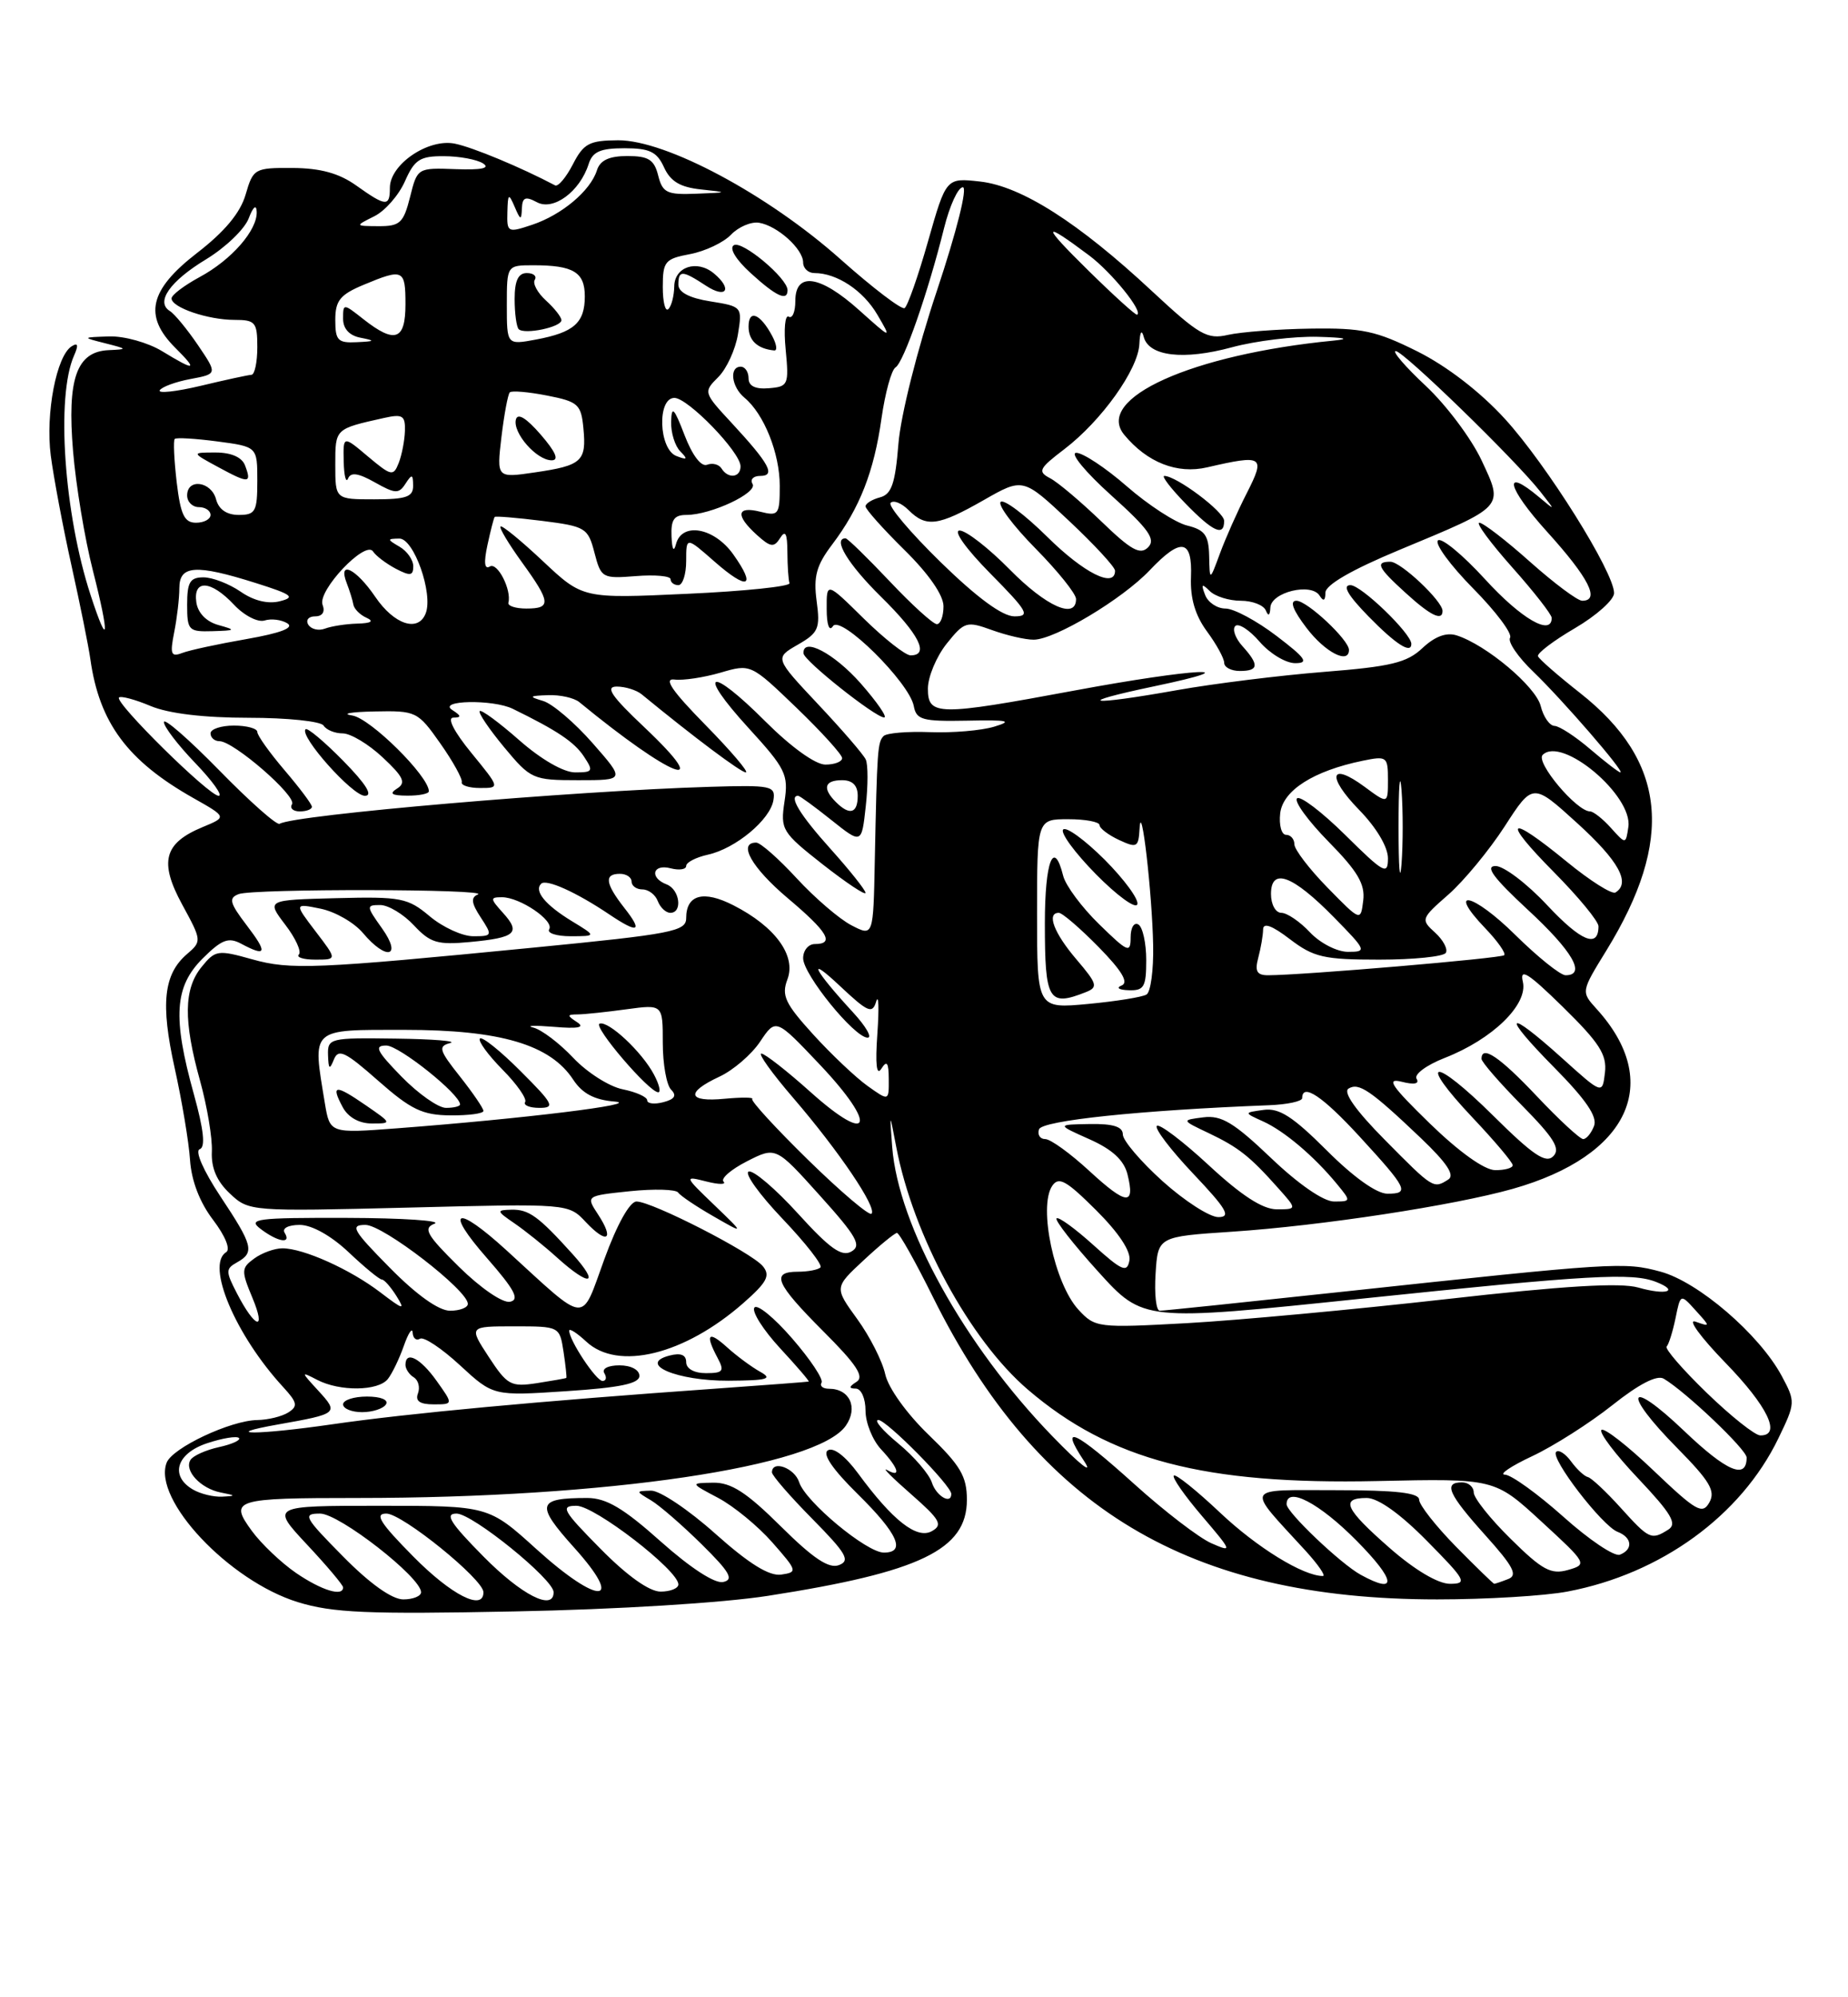 <?xml version="1.0" encoding="UTF-8" standalone="no"?>
<!DOCTYPE svg PUBLIC "-//W3C//DTD SVG 1.1//EN" "http://www.w3.org/Graphics/SVG/1.1/DTD/svg11.dtd" >
<svg xmlns="http://www.w3.org/2000/svg" xmlns:xlink="http://www.w3.org/1999/xlink" version="1.1" viewBox="0 0 237 256">
 <g >
 <path fill="currentColor"
d=" M 98.50 204.54 C 118.03 201.50 124.00 198.62 124.00 192.24 C 124.00 189.23 123.19 187.85 119.10 183.91 C 116.28 181.19 113.92 177.90 113.53 176.15 C 113.17 174.48 111.55 171.29 109.94 169.07 C 107.00 165.02 107.00 165.02 110.75 161.54 C 112.81 159.62 114.74 158.04 115.03 158.03 C 115.32 158.01 117.40 161.71 119.65 166.25 C 133.15 193.41 152.49 205.00 184.32 205.00 C 190.59 205.00 198.12 204.55 201.04 203.99 C 213.02 201.72 223.27 194.28 228.07 184.36 C 230.27 179.81 230.28 179.67 228.49 176.34 C 225.62 171.02 217.79 164.29 212.95 162.99 C 208.29 161.73 207.17 161.80 172.04 165.58 C 159.68 166.91 149.20 168.00 148.73 168.00 C 148.27 168.00 148.03 165.86 148.20 163.25 C 148.50 158.50 148.50 158.50 158.00 157.87 C 169.44 157.11 186.46 154.51 194.00 152.38 C 208.94 148.15 213.33 138.73 204.75 129.31 C 202.76 127.11 202.76 127.11 206.00 121.85 C 214.76 107.61 213.74 97.56 202.62 88.81 C 199.81 86.60 197.38 84.48 197.24 84.11 C 197.10 83.74 199.23 82.12 201.99 80.51 C 204.74 78.90 207.00 76.88 207.00 76.02 C 207.00 73.34 198.36 59.56 193.01 53.70 C 189.84 50.23 185.57 46.94 181.79 45.05 C 176.48 42.40 174.69 42.02 168.09 42.12 C 163.92 42.18 159.15 42.55 157.50 42.92 C 154.81 43.54 153.81 42.96 147.72 37.30 C 138.30 28.52 130.99 23.87 125.70 23.27 C 121.34 22.78 121.34 22.78 119.02 30.92 C 117.75 35.40 116.39 39.26 116.01 39.49 C 115.63 39.73 111.92 36.90 107.77 33.21 C 98.47 24.93 85.42 17.96 79.28 17.98 C 75.58 18.00 74.85 18.38 73.47 21.06 C 72.60 22.75 71.57 23.96 71.19 23.76 C 66.79 21.44 60.61 18.87 58.32 18.41 C 54.91 17.73 50.00 21.07 50.00 24.07 C 50.00 26.53 49.50 26.49 45.69 23.78 C 43.49 22.21 41.10 21.55 37.54 21.53 C 32.65 21.50 32.47 21.60 31.50 24.94 C 30.82 27.28 28.82 29.69 25.25 32.44 C 19.15 37.16 18.39 40.48 22.45 44.55 C 25.43 47.52 25.07 47.62 20.77 45.00 C 18.97 43.91 15.93 43.06 14.00 43.12 C 10.50 43.24 10.50 43.24 13.50 44.00 C 16.38 44.73 16.40 44.77 13.92 44.88 C 9.82 45.07 8.59 48.55 9.37 57.83 C 9.73 62.18 10.87 69.06 11.91 73.12 C 14.08 81.63 13.93 83.35 11.63 76.31 C 8.21 65.88 7.17 50.84 9.49 45.59 C 10.09 44.24 10.00 43.88 9.20 44.38 C 7.24 45.59 5.82 53.01 6.51 58.39 C 6.88 61.20 8.07 67.55 9.17 72.50 C 10.27 77.45 11.36 82.85 11.59 84.50 C 12.74 92.65 16.35 97.52 24.80 102.29 C 29.10 104.72 29.10 104.72 26.01 106.00 C 21.02 108.06 20.38 110.45 23.36 115.93 C 25.88 120.55 25.89 120.65 23.99 122.28 C 20.98 124.86 20.57 128.64 22.40 136.89 C 23.33 141.08 24.22 146.38 24.37 148.67 C 24.55 151.34 25.61 154.11 27.33 156.36 C 28.90 158.43 29.59 160.13 29.00 160.50 C 26.38 162.12 30.19 171.14 36.33 177.80 C 38.13 179.76 38.23 180.24 36.97 181.04 C 36.16 181.55 34.38 181.99 33.00 182.01 C 29.57 182.06 22.10 185.57 21.37 187.48 C 19.56 192.20 29.38 202.63 38.20 205.35 C 42.65 206.72 47.11 206.92 66.00 206.54 C 79.11 206.29 92.67 205.45 98.50 204.54 Z  M 44.00 199.50 C 39.00 194.44 38.76 194.00 41.05 194.00 C 43.51 194.00 54.00 202.17 54.00 204.08 C 54.00 204.58 52.97 205.00 51.72 205.00 C 50.27 205.00 47.43 202.98 44.00 199.50 Z  M 53.00 199.50 C 48.73 195.18 47.99 194.00 49.55 194.00 C 51.59 194.00 62.00 202.43 62.00 204.08 C 62.00 206.54 57.89 204.45 53.00 199.50 Z  M 62.00 199.50 C 57.73 195.18 56.99 194.00 58.55 194.00 C 60.59 194.00 71.00 202.43 71.00 204.08 C 71.00 206.54 66.89 204.45 62.00 199.50 Z  M 37.98 201.62 C 36.07 200.31 33.50 197.87 32.29 196.21 C 29.36 192.20 30.01 192.00 45.88 192.00 C 77.82 192.00 104.78 188.01 108.47 182.74 C 110.08 180.43 108.98 178.00 106.32 178.00 C 105.53 178.00 105.10 177.65 105.36 177.22 C 105.63 176.80 103.93 174.24 101.59 171.55 C 99.25 168.85 97.07 167.08 96.74 167.61 C 96.41 168.14 97.89 170.47 100.03 172.79 C 102.17 175.10 103.83 177.03 103.71 177.08 C 103.59 177.12 98.33 177.52 92.00 177.97 C 69.07 179.59 52.30 181.15 42.58 182.56 C 33.03 183.94 27.91 183.95 35.70 182.57 C 43.37 181.21 43.46 181.13 40.84 178.27 C 38.56 175.79 38.55 175.76 40.68 176.86 C 43.58 178.37 48.51 178.31 49.74 176.75 C 50.29 176.06 51.21 174.15 51.79 172.50 C 52.37 170.85 52.88 170.09 52.92 170.81 C 52.96 171.53 53.39 171.88 53.86 171.59 C 54.34 171.29 56.64 172.82 58.99 174.99 C 63.26 178.93 63.26 178.93 72.63 178.31 C 79.52 177.86 82.00 177.34 82.00 176.35 C 82.00 175.57 80.92 175.00 79.44 175.00 C 77.99 175.00 77.15 175.43 77.50 176.00 C 77.84 176.55 77.74 177.00 77.27 177.00 C 76.45 177.00 73.00 171.80 73.00 170.56 C 73.00 170.21 73.98 170.84 75.19 171.96 C 79.25 175.74 87.78 173.65 95.34 167.01 C 98.38 164.34 98.82 163.49 97.83 162.29 C 96.36 160.52 83.62 154.00 81.63 154.00 C 80.77 154.00 79.13 156.93 77.50 161.41 C 74.44 169.79 75.50 169.89 64.95 160.25 C 58.45 154.32 56.91 154.94 62.45 161.25 C 66.01 165.32 66.68 166.58 65.41 166.85 C 64.47 167.04 61.66 165.12 58.86 162.37 C 54.69 158.26 54.23 157.43 55.73 156.84 C 56.70 156.46 51.65 156.12 44.50 156.10 C 32.86 156.07 31.70 156.22 33.44 157.53 C 35.66 159.21 37.42 159.48 36.50 158.00 C 36.15 157.43 36.99 157.00 38.44 157.00 C 39.99 157.00 42.46 158.38 44.71 160.50 C 46.75 162.43 48.66 164.00 48.97 164.00 C 49.27 164.00 50.11 164.95 50.84 166.11 C 52.00 167.97 51.75 167.91 48.77 165.64 C 44.90 162.69 38.92 160.00 36.22 160.00 C 35.21 160.00 33.58 160.59 32.60 161.31 C 30.94 162.52 30.92 162.87 32.37 166.34 C 34.19 170.71 32.72 170.29 30.39 165.78 C 28.92 162.95 28.93 162.62 30.40 161.80 C 32.68 160.52 32.46 159.66 28.25 153.32 C 26.09 150.06 24.97 147.51 25.61 147.30 C 26.37 147.04 26.14 144.85 24.86 140.24 C 22.12 130.39 22.38 126.47 25.97 122.87 C 28.42 120.43 29.29 120.09 30.91 120.95 C 34.19 122.70 34.36 122.16 31.64 118.60 C 29.45 115.73 29.29 115.10 30.61 114.60 C 32.47 113.88 63.04 113.94 61.28 114.65 C 60.36 115.03 60.45 115.76 61.64 117.57 C 63.18 119.92 63.15 120.00 60.69 120.00 C 59.30 120.00 56.79 118.85 55.12 117.45 C 52.30 115.08 51.44 114.91 43.13 115.12 C 34.17 115.35 34.17 115.35 36.58 118.52 C 37.91 120.25 38.69 121.97 38.33 122.34 C 37.96 122.70 38.92 123.00 40.45 123.00 C 43.24 123.00 43.24 123.00 40.48 119.39 C 37.73 115.78 37.73 115.78 41.12 116.47 C 42.98 116.85 45.42 118.25 46.54 119.58 C 49.56 123.17 51.62 122.69 49.00 119.00 C 46.96 116.14 46.95 116.00 48.76 116.00 C 49.80 116.00 51.74 117.17 53.08 118.60 C 55.19 120.86 56.11 121.13 60.27 120.74 C 66.13 120.19 66.83 119.57 64.51 117.01 C 62.85 115.17 62.83 115.00 64.38 115.00 C 66.68 115.00 71.11 118.01 70.43 119.11 C 70.13 119.60 71.37 120.00 73.19 120.00 C 76.50 119.99 76.50 119.99 73.36 118.08 C 69.93 115.99 68.46 114.20 69.40 113.27 C 70.05 112.62 73.90 114.35 78.15 117.21 C 81.87 119.71 82.49 119.44 80.07 116.37 C 77.62 113.24 77.45 112.00 79.50 112.00 C 80.33 112.00 81.00 112.45 81.00 113.00 C 81.00 113.55 81.63 114.00 82.39 114.00 C 83.16 114.00 84.05 114.67 84.36 115.50 C 84.68 116.33 85.40 117.00 85.97 117.00 C 87.57 117.00 87.18 114.01 85.50 113.36 C 83.25 112.50 83.69 110.69 86.00 111.29 C 87.10 111.58 88.00 111.44 88.00 110.99 C 88.00 110.53 89.25 109.89 90.77 109.55 C 94.34 108.77 98.80 105.05 99.19 102.55 C 99.48 100.72 98.94 100.61 91.00 100.85 C 73.38 101.38 37.71 104.44 35.86 105.59 C 35.50 105.81 32.02 102.73 28.12 98.74 C 24.22 94.76 21.03 91.97 21.02 92.55 C 21.01 93.13 22.82 95.49 25.04 97.80 C 27.26 100.11 28.61 102.00 28.04 102.00 C 26.79 102.00 14.65 90.02 15.26 89.40 C 15.50 89.17 17.32 89.65 19.31 90.49 C 21.63 91.46 26.16 92.00 31.91 92.00 C 36.84 92.00 41.16 92.45 41.50 93.00 C 41.84 93.55 42.94 94.00 43.95 94.00 C 44.96 94.00 47.27 95.38 49.08 97.08 C 51.74 99.56 52.10 100.33 50.94 101.06 C 49.87 101.73 50.21 101.97 52.25 101.98 C 53.76 101.99 55.00 101.74 55.00 101.42 C 55.00 99.49 47.49 92.06 45.18 91.71 C 43.71 91.48 44.98 91.25 48.00 91.19 C 53.37 91.08 53.57 91.17 56.47 95.29 C 58.10 97.60 59.33 99.84 59.22 100.25 C 59.10 100.66 60.16 101.00 61.57 101.00 C 64.13 101.00 64.13 101.00 60.45 96.50 C 58.23 93.79 57.31 91.99 58.13 91.98 C 59.20 91.97 59.18 91.76 58.00 91.00 C 56.06 89.75 63.22 89.61 65.76 90.85 C 71.45 93.63 73.65 95.10 74.87 96.94 C 76.13 98.84 76.05 99.00 73.76 99.00 C 72.28 99.00 69.40 97.34 66.60 94.88 C 64.02 92.61 61.74 90.93 61.52 91.14 C 61.31 91.36 62.72 93.44 64.65 95.77 C 68.07 99.88 68.33 100.00 74.17 100.00 C 80.17 100.00 80.17 100.00 76.00 95.25 C 73.71 92.64 70.86 90.21 69.67 89.85 C 67.76 89.28 67.83 89.19 70.29 89.10 C 71.83 89.04 73.63 89.45 74.29 89.99 C 86.14 99.72 91.85 101.93 82.64 93.22 C 78.39 89.21 77.58 88.00 79.10 88.00 C 80.19 88.00 81.63 88.45 82.29 88.99 C 88.94 94.45 95.01 99.00 95.65 99.00 C 96.08 99.00 93.75 96.26 90.47 92.92 C 86.18 88.55 85.06 86.91 86.50 87.10 C 87.60 87.24 90.25 86.84 92.39 86.22 C 96.28 85.08 96.28 85.08 102.14 90.71 C 105.36 93.81 108.00 96.72 108.00 97.17 C 108.00 97.63 107.03 98.00 105.85 98.00 C 104.57 98.00 101.45 95.75 98.17 92.48 C 90.97 85.27 89.23 85.90 95.97 93.28 C 100.77 98.53 101.14 99.27 100.61 102.74 C 100.07 106.34 100.28 106.68 105.52 110.80 C 108.54 113.16 111.00 114.80 111.00 114.44 C 111.00 114.09 108.97 111.54 106.50 108.79 C 102.59 104.44 101.10 102.00 102.36 102.00 C 102.56 102.00 104.47 103.39 106.61 105.10 C 110.50 108.20 110.50 108.20 111.03 103.35 C 111.33 100.68 111.33 97.98 111.03 97.35 C 110.74 96.71 107.99 93.53 104.92 90.27 C 99.35 84.34 99.35 84.34 102.30 82.64 C 104.97 81.11 105.21 80.57 104.73 77.03 C 104.31 73.89 104.70 72.46 106.71 69.81 C 110.26 65.12 112.09 60.45 113.05 53.62 C 113.52 50.35 114.32 47.42 114.85 47.09 C 115.90 46.44 119.02 37.49 121.07 29.25 C 121.79 26.36 122.87 24.00 123.48 24.00 C 124.11 24.00 122.70 29.63 120.16 37.25 C 117.64 44.78 115.51 53.25 115.22 56.88 C 114.81 62.00 114.34 63.36 112.85 63.75 C 111.83 64.02 111.00 64.54 111.00 64.90 C 111.00 65.27 113.25 67.79 116.00 70.50 C 119.11 73.56 121.00 76.29 121.00 77.71 C 121.00 78.97 120.62 80.00 120.15 80.00 C 119.67 80.00 116.95 77.53 114.09 74.50 C 111.23 71.48 108.69 69.00 108.44 69.00 C 106.74 69.00 108.76 72.33 113.00 76.50 C 117.88 81.30 119.24 84.00 116.78 84.00 C 116.12 84.00 113.42 81.88 110.78 79.29 C 106.00 74.58 106.00 74.58 106.02 78.04 C 106.02 80.10 106.35 81.00 106.82 80.26 C 107.78 78.74 116.62 87.46 117.19 90.50 C 117.52 92.27 118.30 92.48 124.03 92.37 C 129.31 92.26 129.95 92.40 127.50 93.14 C 125.85 93.64 122.14 93.95 119.26 93.84 C 116.39 93.73 113.71 93.95 113.32 94.34 C 112.55 95.12 112.48 96.10 112.19 110.28 C 112.00 120.05 112.00 120.05 109.20 118.60 C 107.66 117.81 104.50 115.09 102.18 112.58 C 99.86 110.06 97.52 108.00 96.98 108.00 C 94.58 108.00 96.41 111.22 101.00 115.10 C 106.17 119.45 107.08 121.00 104.50 121.00 C 103.67 121.00 103.00 121.82 103.00 122.82 C 103.00 124.90 109.58 133.00 111.27 133.00 C 111.89 133.00 111.04 131.54 109.39 129.75 C 104.36 124.29 103.35 122.27 107.70 126.36 C 111.32 129.76 111.88 130.00 112.37 128.36 C 112.68 127.34 112.75 129.19 112.52 132.48 C 112.24 136.44 112.41 137.96 113.03 136.98 C 113.74 135.86 113.97 136.18 113.98 138.32 C 114.00 141.14 114.00 141.14 111.25 139.18 C 109.74 138.10 106.60 135.13 104.28 132.58 C 100.69 128.63 100.20 127.60 100.98 125.54 C 102.14 122.50 99.43 118.77 94.05 116.03 C 90.21 114.07 88.00 114.67 88.00 117.68 C 88.00 119.37 86.20 119.72 68.50 121.45 C 40.40 124.20 37.25 124.33 32.35 122.96 C 27.93 121.72 27.61 121.77 25.85 123.94 C 23.56 126.76 23.51 130.82 25.66 138.54 C 26.57 141.82 27.25 145.89 27.17 147.59 C 27.07 149.70 27.80 151.40 29.48 152.98 C 31.92 155.27 32.07 155.28 52.42 154.78 C 72.90 154.26 72.90 154.26 75.12 156.63 C 77.85 159.53 78.84 158.93 76.70 155.66 C 75.13 153.27 75.13 153.27 80.79 152.68 C 83.90 152.36 86.68 152.44 86.97 152.85 C 87.26 153.27 89.30 154.64 91.50 155.90 C 95.50 158.20 95.50 158.20 91.61 154.46 C 87.72 150.72 87.72 150.71 90.61 151.44 C 92.20 151.84 93.18 151.84 92.79 151.45 C 92.40 151.06 93.75 149.89 95.79 148.85 C 99.50 146.96 99.50 146.96 105.14 153.23 C 109.89 158.50 110.53 159.65 109.19 160.41 C 107.95 161.13 106.42 160.04 102.35 155.56 C 99.47 152.39 96.62 149.96 96.02 150.16 C 95.42 150.36 97.37 153.08 100.35 156.21 C 103.33 159.34 105.52 162.14 105.22 162.45 C 104.92 162.75 103.62 163.00 102.33 163.00 C 98.81 163.00 99.46 164.50 105.60 170.65 C 109.85 174.89 110.88 176.46 109.85 177.11 C 108.86 177.74 108.83 177.97 109.75 177.98 C 110.45 177.99 111.00 179.24 111.00 180.81 C 111.00 182.36 111.90 184.59 113.00 185.77 C 115.26 188.19 115.62 189.47 113.75 188.41 C 113.06 188.03 114.45 189.42 116.84 191.51 C 120.58 194.79 120.95 195.45 119.51 196.25 C 117.59 197.33 114.49 194.90 110.04 188.84 C 108.42 186.64 106.88 185.46 106.18 185.89 C 105.43 186.35 106.76 188.31 110.01 191.51 C 115.15 196.57 116.23 199.00 113.35 199.00 C 111.14 199.00 103.29 192.47 102.49 189.98 C 101.91 188.15 99.00 187.09 99.00 188.72 C 99.00 189.11 101.33 191.80 104.18 194.68 C 108.55 199.11 109.08 200.03 107.60 200.60 C 106.31 201.10 104.31 199.77 100.14 195.64 C 95.73 191.27 93.77 190.01 91.47 190.04 C 88.50 190.09 88.50 190.09 92.10 191.99 C 94.08 193.04 97.21 195.60 99.05 197.70 C 102.27 201.36 102.31 201.51 100.19 201.82 C 98.65 202.04 96.07 200.44 91.74 196.58 C 88.31 193.51 84.60 191.03 83.50 191.06 C 81.50 191.12 81.50 191.12 83.50 192.31 C 84.59 192.96 87.52 195.50 90.00 197.95 C 93.61 201.51 94.15 202.47 92.74 202.77 C 91.67 203.00 88.55 200.97 84.74 197.58 C 79.96 193.31 77.76 192.01 75.33 192.00 C 68.86 192.00 68.64 192.81 73.63 198.36 C 80.22 205.68 76.84 205.83 68.82 198.58 C 62.66 193.00 62.66 193.00 48.69 193.00 C 34.73 193.00 34.73 193.00 39.36 197.96 C 41.91 200.68 44.00 203.16 44.00 203.46 C 44.00 204.69 41.25 203.85 37.98 201.62 Z  M 49.50 180.00 C 49.86 179.42 48.84 179.00 47.06 179.00 C 45.38 179.00 44.00 179.45 44.00 180.00 C 44.00 180.55 45.10 181.00 46.44 181.00 C 47.78 181.00 49.16 180.55 49.50 180.00 Z  M 56.00 177.00 C 53.91 174.06 52.00 173.08 52.00 174.94 C 52.00 175.46 52.48 176.18 53.07 176.54 C 53.66 176.91 53.89 177.83 53.60 178.60 C 53.23 179.57 53.84 180.00 55.60 180.00 C 58.14 180.00 58.14 180.00 56.00 177.00 Z  M 97.50 175.83 C 96.40 175.22 94.49 173.81 93.25 172.69 C 90.82 170.49 90.39 170.99 92.04 174.07 C 92.93 175.74 92.73 176.00 90.54 176.00 C 89.02 176.00 88.00 175.43 88.00 174.59 C 88.00 173.65 87.30 173.37 85.85 173.75 C 81.70 174.83 86.81 177.00 93.44 176.97 C 98.42 176.94 99.14 176.74 97.50 175.83 Z  M 73.44 160.75 C 69.04 155.88 67.82 154.99 65.56 155.05 C 63.64 155.10 63.67 155.22 65.98 156.80 C 67.35 157.74 69.83 159.72 71.48 161.22 C 75.68 165.00 76.99 164.69 73.44 160.75 Z  M 40.00 103.41 C 40.00 103.08 38.42 100.98 36.50 98.73 C 34.58 96.48 33.00 94.27 33.00 93.82 C 33.00 93.37 31.65 93.00 30.00 93.00 C 28.35 93.00 27.00 93.45 27.00 94.00 C 27.00 94.55 27.52 95.00 28.15 95.00 C 29.96 95.00 38.09 102.05 37.45 103.08 C 37.14 103.58 37.58 104.00 38.44 104.00 C 39.30 104.00 40.00 103.73 40.00 103.41 Z  M 44.02 97.52 C 41.60 95.06 39.43 93.24 39.19 93.47 C 38.35 94.32 45.19 102.00 46.79 102.00 C 47.88 102.00 46.96 100.52 44.02 97.52 Z  M 110.38 87.59 C 106.97 83.73 102.91 81.60 103.05 83.75 C 103.10 84.69 112.19 91.90 113.38 91.96 C 113.86 91.98 112.51 90.02 110.38 87.59 Z  M 77.00 198.50 C 72.15 193.59 71.82 193.00 73.93 193.00 C 76.27 193.00 87.00 201.27 87.00 203.08 C 87.00 203.58 85.97 204.00 84.72 204.00 C 83.27 204.00 80.43 201.98 77.00 198.50 Z  M 174.50 201.84 C 171.92 200.42 165.00 193.83 165.00 192.80 C 165.00 190.45 169.21 192.65 174.00 197.50 C 179.04 202.60 179.25 204.45 174.50 201.84 Z  M 178.23 198.42 C 172.48 193.39 171.84 192.00 175.28 192.00 C 176.73 192.00 179.57 194.02 183.00 197.50 C 188.00 202.56 188.24 203.00 185.95 203.00 C 184.43 203.00 181.44 201.23 178.23 198.42 Z  M 186.71 198.22 C 184.12 195.58 182.00 192.88 182.00 192.22 C 182.00 191.34 179.04 191.00 171.35 191.00 C 159.37 191.00 159.71 190.34 167.42 198.75 C 169.05 200.54 170.06 202.00 169.66 202.00 C 167.13 202.00 161.20 198.35 156.48 193.89 C 153.45 191.03 150.78 188.89 150.54 189.13 C 150.29 189.37 151.92 191.70 154.15 194.31 C 158.04 198.87 158.09 199.00 155.35 197.80 C 153.78 197.11 149.37 193.73 145.54 190.28 C 137.81 183.31 135.77 182.36 139.02 187.25 C 140.27 189.13 138.56 187.79 134.97 184.09 C 123.68 172.45 115.20 157.14 114.42 147.00 C 114.08 142.50 114.08 142.50 114.94 147.00 C 117.11 158.36 124.37 171.74 131.82 178.11 C 142.38 187.15 154.44 190.31 176.59 189.83 C 191.68 189.50 191.68 189.50 197.66 195.00 C 203.55 200.41 203.60 200.51 201.08 201.23 C 198.91 201.84 197.79 201.24 193.76 197.26 C 191.14 194.69 189.00 192.00 189.00 191.29 C 189.00 190.58 188.32 190.00 187.50 190.00 C 185.07 190.00 185.73 191.48 190.50 196.79 C 194.09 200.78 194.68 201.91 193.42 202.39 C 192.55 202.73 191.74 203.00 191.63 203.00 C 191.52 203.00 189.30 200.85 186.71 198.22 Z  M 200.49 194.40 C 197.19 191.46 193.82 189.03 193.00 189.01 C 192.18 189.00 193.75 187.93 196.50 186.64 C 199.25 185.35 203.87 182.41 206.77 180.11 C 210.19 177.39 212.51 176.20 213.37 176.71 C 216.19 178.38 224.00 185.80 224.00 186.82 C 224.00 189.70 221.44 188.61 215.99 183.41 C 208.70 176.46 207.94 178.36 215.11 185.61 C 219.28 189.84 220.04 191.11 219.22 192.57 C 218.33 194.16 217.54 193.70 212.10 188.52 C 208.74 185.31 205.71 182.95 205.38 183.28 C 205.05 183.62 207.17 186.42 210.10 189.51 C 214.36 194.02 215.12 195.31 213.96 196.05 C 211.77 197.43 211.51 197.31 207.84 193.25 C 205.98 191.19 204.09 189.42 203.64 189.32 C 203.19 189.22 202.22 188.32 201.49 187.32 C 200.76 186.32 199.90 185.77 199.57 186.09 C 198.78 186.88 205.47 195.58 207.45 196.34 C 209.32 197.06 209.47 198.60 207.74 199.27 C 207.04 199.54 203.78 197.35 200.49 194.40 Z  M 24.75 190.92 C 21.74 189.17 22.63 186.28 26.57 184.98 C 28.53 184.33 30.36 184.03 30.64 184.31 C 30.92 184.58 29.77 185.11 28.08 185.48 C 26.40 185.85 24.75 186.59 24.43 187.12 C 23.58 188.48 25.74 190.80 28.32 191.30 C 30.27 191.68 30.29 191.74 28.50 191.83 C 27.40 191.89 25.71 191.48 24.75 190.92 Z  M 119.51 190.02 C 119.16 188.94 117.23 186.69 115.21 185.02 C 113.19 183.36 112.04 182.00 112.64 182.00 C 113.70 182.00 122.00 190.41 122.00 191.48 C 122.00 192.89 120.06 191.75 119.51 190.02 Z  M 218.88 178.52 C 215.79 175.53 213.48 172.86 213.74 172.59 C 214.01 172.32 214.52 170.69 214.88 168.96 C 215.52 165.81 215.52 165.81 217.45 167.95 C 219.37 170.06 219.37 170.08 217.44 169.40 C 216.37 169.03 218.09 171.38 221.25 174.64 C 226.70 180.24 228.52 184.02 225.75 183.98 C 225.06 183.97 221.97 181.51 218.88 178.52 Z  M 62.68 173.92 C 60.12 170.00 60.12 170.00 65.95 170.00 C 71.75 170.00 71.77 170.01 72.27 173.25 C 72.54 175.04 72.70 176.55 72.63 176.61 C 72.56 176.67 70.87 176.97 68.87 177.28 C 65.51 177.79 65.06 177.55 62.68 173.92 Z  M 138.31 167.87 C 135.23 164.53 133.14 154.69 134.94 152.00 C 135.78 150.76 136.73 151.29 140.57 155.11 C 143.50 158.03 145.07 160.41 144.84 161.58 C 144.54 163.17 143.88 162.88 140.22 159.58 C 137.87 157.46 135.75 155.92 135.50 156.16 C 135.26 156.41 137.66 159.48 140.84 162.99 C 146.62 169.37 146.62 169.37 174.56 166.46 C 203.95 163.40 209.31 163.10 212.39 164.31 C 215.43 165.50 213.68 166.05 210.11 165.03 C 207.80 164.37 200.60 164.80 185.42 166.52 C 173.64 167.85 158.71 169.23 152.25 169.59 C 140.78 170.22 140.45 170.18 138.31 167.87 Z  M 50.00 162.50 C 45.22 157.66 44.85 157.00 46.87 157.00 C 49.14 157.00 60.00 165.38 60.00 167.12 C 60.00 167.60 58.97 168.00 57.72 168.00 C 56.27 168.00 53.43 165.98 50.00 162.50 Z  M 103.65 148.68 C 99.48 144.60 96.25 141.08 96.47 140.86 C 96.69 140.64 95.10 140.63 92.94 140.83 C 88.18 141.29 87.88 140.04 92.26 138.00 C 94.03 137.18 96.39 135.15 97.49 133.50 C 99.50 130.50 99.50 130.50 105.20 136.52 C 112.59 144.34 111.69 146.90 103.97 139.99 C 100.96 137.29 98.12 135.07 97.65 135.04 C 97.18 135.02 99.03 137.59 101.75 140.75 C 107.58 147.52 112.51 154.82 111.77 155.57 C 111.48 155.86 107.82 152.76 103.65 148.68 Z  M 149.11 151.41 C 146.30 148.88 144.00 146.18 144.00 145.41 C 144.00 144.41 142.77 144.02 139.75 144.07 C 135.50 144.14 135.50 144.14 139.72 146.02 C 142.64 147.32 144.13 148.69 144.59 150.49 C 145.61 154.58 144.49 154.49 139.71 150.09 C 137.27 147.84 134.73 146.00 134.05 146.00 C 133.38 146.00 133.02 145.44 133.25 144.75 C 133.62 143.62 146.21 142.30 162.75 141.66 C 165.08 141.57 167.00 141.16 167.00 140.75 C 167.01 138.77 169.61 140.51 174.32 145.63 C 180.52 152.38 180.82 153.00 177.93 153.00 C 176.55 153.00 173.57 150.87 170.15 147.45 C 165.80 143.11 164.05 141.98 162.05 142.26 C 159.50 142.61 159.50 142.61 162.00 143.74 C 164.71 144.97 168.52 148.19 171.45 151.75 C 173.28 153.97 173.28 154.00 171.08 154.00 C 169.74 154.00 166.52 151.78 163.01 148.43 C 158.24 143.88 156.64 142.92 154.33 143.21 C 151.50 143.57 151.50 143.57 155.00 145.23 C 158.84 147.06 160.29 148.20 163.92 152.28 C 166.35 155.00 166.35 155.00 163.73 155.00 C 161.94 155.00 159.20 153.23 155.03 149.36 C 151.68 146.26 148.68 143.99 148.36 144.31 C 148.04 144.63 150.14 147.39 153.03 150.44 C 157.33 154.98 157.92 156.00 156.25 156.00 C 155.13 156.00 151.92 153.93 149.11 151.41 Z  M 177.62 146.12 C 173.89 142.36 172.21 139.99 172.94 139.53 C 174.27 138.71 175.76 139.73 182.24 145.89 C 185.56 149.06 186.61 150.63 185.74 151.18 C 183.84 152.39 183.81 152.38 177.62 146.12 Z  M 183.36 143.99 C 178.42 139.18 177.71 138.14 179.76 138.65 C 181.37 139.06 182.07 138.92 181.67 138.27 C 181.32 137.71 182.94 136.51 185.27 135.60 C 191.42 133.20 195.99 128.75 195.30 125.83 C 194.87 124.00 195.99 124.71 200.46 129.09 C 205.13 133.67 206.10 135.19 205.83 137.48 C 205.50 140.28 205.50 140.28 200.35 135.64 C 193.10 129.11 192.44 129.86 199.32 136.82 C 203.39 140.94 204.89 143.13 204.43 144.32 C 204.08 145.24 203.45 146.00 203.04 146.00 C 202.63 146.00 199.95 143.53 197.09 140.50 C 192.31 135.44 190.00 133.89 190.00 135.72 C 190.00 136.11 192.34 138.81 195.21 141.71 C 199.30 145.86 200.16 147.24 199.20 148.20 C 198.24 149.16 196.60 148.05 191.52 143.02 C 183.78 135.35 181.60 135.58 188.89 143.29 C 191.70 146.26 194.00 148.99 194.00 149.35 C 194.00 149.71 192.99 149.99 191.75 149.98 C 190.37 149.97 187.13 147.65 183.36 143.99 Z  M 41.66 141.39 C 40.06 131.65 39.67 132.00 51.92 132.00 C 64.17 132.00 70.57 133.89 73.51 138.38 C 74.68 140.16 76.22 140.98 78.83 141.19 C 82.52 141.50 67.09 143.39 50.90 144.62 C 42.31 145.27 42.31 145.27 41.66 141.39 Z  M 46.90 141.66 C 42.98 138.96 42.40 139.01 43.95 141.91 C 44.65 143.21 46.06 144.00 47.68 144.00 C 50.28 144.00 50.27 143.98 46.90 141.66 Z  M 62.00 142.39 C 62.00 142.06 60.64 140.07 58.98 137.97 C 56.31 134.61 56.16 134.10 57.73 133.69 C 58.70 133.44 55.56 133.18 50.75 133.12 C 42.29 133.00 42.00 133.07 42.07 135.25 C 42.13 137.06 42.27 137.17 42.82 135.80 C 43.40 134.37 44.27 134.79 48.50 138.52 C 52.70 142.22 54.18 142.93 57.75 142.96 C 60.09 142.98 62.00 142.73 62.00 142.39 Z  M 66.77 137.30 C 64.19 134.71 61.84 132.83 61.55 133.11 C 61.27 133.40 62.56 135.18 64.42 137.07 C 66.29 138.95 67.60 140.84 67.35 141.25 C 67.09 141.66 67.92 142.00 69.18 142.00 C 71.23 142.00 70.98 141.50 66.77 137.30 Z  M 83.00 141.03 C 83.00 140.60 81.59 139.97 79.87 139.62 C 78.14 139.28 75.29 137.46 73.52 135.59 C 71.75 133.71 69.45 131.97 68.40 131.71 C 67.36 131.45 68.53 131.41 71.00 131.61 C 74.18 131.88 75.06 131.70 74.00 131.01 C 72.69 130.15 72.70 130.03 74.11 130.02 C 75.00 130.01 77.81 129.71 80.36 129.36 C 85.00 128.73 85.00 128.73 85.00 133.66 C 85.00 136.38 85.48 139.08 86.07 139.67 C 86.82 140.42 86.53 140.89 85.07 141.27 C 83.93 141.57 83.00 141.46 83.00 141.03 Z  M 83.88 137.75 C 82.35 134.84 78.05 130.82 76.90 131.20 C 75.98 131.51 83.24 140.00 84.42 140.00 C 84.78 140.00 84.54 138.99 83.88 137.75 Z  M 133.00 117.14 C 133.00 105.00 133.00 105.00 137.00 105.00 C 139.20 105.00 141.00 105.34 141.01 105.75 C 141.01 106.16 142.14 107.02 143.51 107.66 C 145.82 108.73 146.01 108.62 146.15 106.16 C 146.36 102.33 147.76 114.44 147.89 121.19 C 147.95 124.32 147.57 127.15 147.04 127.47 C 146.51 127.80 143.14 128.34 139.54 128.68 C 133.00 129.29 133.00 129.29 133.00 117.14 Z  M 139.27 127.16 C 140.85 126.53 140.72 126.10 138.06 122.98 C 135.17 119.60 134.18 117.00 135.79 117.00 C 136.23 117.00 138.52 118.97 140.89 121.38 C 143.87 124.42 144.78 125.93 143.85 126.31 C 143.09 126.61 143.49 126.88 144.75 126.92 C 146.72 126.99 147.00 126.50 147.00 123.06 C 147.00 120.89 146.55 118.84 146.00 118.50 C 145.45 118.16 145.00 118.89 145.00 120.14 C 145.00 122.22 144.66 122.07 140.96 118.46 C 138.73 116.29 136.66 113.50 136.35 112.26 C 135.14 107.43 134.00 110.38 134.00 118.33 C 134.00 128.28 134.47 129.06 139.27 127.16 Z  M 141.66 110.18 C 139.13 107.66 136.74 105.92 136.35 106.32 C 135.95 106.72 137.84 109.30 140.55 112.05 C 143.26 114.80 145.65 116.54 145.86 115.91 C 146.07 115.28 144.18 112.71 141.66 110.18 Z  M 161.37 122.75 C 161.70 121.51 161.98 119.88 161.99 119.13 C 162.00 118.21 163.13 118.62 165.43 120.38 C 168.48 122.70 169.78 123.00 176.87 123.00 C 181.28 123.00 185.12 122.61 185.42 122.13 C 185.71 121.66 185.09 120.49 184.05 119.54 C 182.19 117.86 182.23 117.74 185.75 114.66 C 187.73 112.92 190.98 108.99 192.97 105.92 C 196.58 100.33 196.58 100.33 202.29 105.52 C 207.60 110.35 209.16 113.17 207.18 114.39 C 206.73 114.67 203.92 112.89 200.94 110.45 C 193.34 104.22 192.48 104.91 199.28 111.78 C 202.43 114.96 205.00 118.08 205.00 118.72 C 205.00 121.58 202.77 120.67 198.42 116.02 C 195.84 113.26 192.86 111.00 191.81 111.00 C 190.40 111.00 191.52 112.51 195.94 116.61 C 201.70 121.93 203.46 125.00 200.78 125.00 C 200.11 125.00 197.20 122.66 194.31 119.81 C 188.87 114.44 185.43 113.71 190.50 119.00 C 192.07 120.64 193.15 122.18 192.91 122.43 C 192.50 122.83 167.12 124.99 162.63 125.00 C 161.19 125.00 160.90 124.50 161.37 122.75 Z  M 168.00 119.50 C 166.71 118.12 165.05 117.00 164.33 117.00 C 163.59 117.00 163.00 115.93 163.00 114.59 C 163.00 111.14 165.76 112.16 171.08 117.58 C 175.26 121.84 175.32 122.00 172.88 122.00 C 171.47 122.00 169.31 120.89 168.00 119.50 Z  M 170.25 113.77 C 167.91 111.38 166.00 108.88 166.00 108.21 C 166.00 107.55 165.52 107.00 164.93 107.00 C 164.35 107.00 164.01 105.76 164.18 104.25 C 164.52 101.31 168.44 98.81 174.75 97.51 C 177.86 96.87 178.00 96.97 178.00 99.95 C 178.00 103.06 178.00 103.06 175.01 100.85 C 170.55 97.56 170.10 99.49 174.31 103.81 C 176.51 106.06 178.00 108.56 178.00 110.01 C 178.00 112.21 177.50 111.94 172.52 107.02 C 169.51 104.05 166.73 101.94 166.34 102.33 C 165.94 102.72 167.77 105.22 170.39 107.89 C 174.11 111.67 175.09 113.32 174.83 115.42 C 174.50 118.11 174.50 118.11 170.25 113.77 Z  M 179.36 106.00 C 179.36 100.78 179.53 98.64 179.74 101.25 C 179.94 103.86 179.94 108.14 179.74 110.75 C 179.53 113.36 179.36 111.22 179.36 106.00 Z  M 206.60 106.12 C 205.55 104.95 204.34 104.00 203.92 104.00 C 202.20 104.00 196.90 97.70 197.84 96.76 C 200.30 94.30 209.44 101.98 208.83 106.00 C 208.50 108.23 208.50 108.23 206.60 106.12 Z  M 107.20 102.80 C 105.44 101.04 105.73 100.00 108.00 100.00 C 109.33 100.00 110.00 100.67 110.00 102.00 C 110.00 104.27 108.96 104.56 107.20 102.80 Z  M 203.96 96.04 C 202.06 94.41 199.99 93.06 199.36 93.04 C 198.73 93.02 197.93 91.87 197.59 90.49 C 196.96 87.99 190.59 82.64 186.81 81.44 C 185.50 81.02 184.02 81.57 182.43 83.06 C 180.43 84.95 178.37 85.44 169.77 86.12 C 164.12 86.57 155.68 87.62 151.00 88.45 C 139.49 90.50 137.47 90.18 148.00 87.97 C 160.93 85.26 153.13 85.66 137.90 88.49 C 120.21 91.78 119.00 91.76 119.00 88.25 C 119.01 86.74 120.09 84.16 121.40 82.51 C 123.68 79.67 123.96 79.58 127.22 80.76 C 129.10 81.44 131.51 82.00 132.57 81.99 C 135.28 81.98 143.93 76.80 147.44 73.10 C 151.47 68.85 152.93 69.09 152.74 73.97 C 152.63 76.68 153.28 78.88 154.79 80.93 C 156.00 82.57 157.00 84.39 157.00 84.96 C 157.00 85.53 157.90 86.00 159.00 86.00 C 161.43 86.00 161.52 85.23 159.34 82.82 C 158.43 81.81 158.01 80.65 158.42 80.24 C 158.83 79.83 160.24 80.74 161.54 82.25 C 162.84 83.76 164.89 85.00 166.10 85.00 C 167.90 85.00 167.47 84.37 163.70 81.50 C 161.18 79.58 158.24 78.00 157.17 78.00 C 156.09 78.00 154.91 77.21 154.55 76.25 C 154.01 74.85 154.13 74.75 155.14 75.75 C 155.83 76.44 157.62 77.00 159.12 77.00 C 160.61 77.00 162.06 77.56 162.34 78.25 C 162.66 79.04 162.87 78.90 162.92 77.87 C 163.02 75.90 168.16 74.65 169.23 76.34 C 169.73 77.13 169.97 77.01 169.98 75.96 C 169.99 74.97 173.35 73.03 179.43 70.50 C 193.11 64.81 192.85 65.09 189.99 58.97 C 188.68 56.19 185.47 51.91 182.85 49.46 C 180.23 47.01 178.50 45.00 179.00 45.00 C 179.99 45.00 194.33 58.93 197.53 63.00 C 199.50 65.50 199.50 65.50 197.42 63.75 C 192.63 59.71 193.24 62.45 198.42 68.17 C 203.77 74.08 205.25 77.00 202.91 77.00 C 202.31 77.00 199.30 74.75 196.21 72.00 C 193.13 69.25 190.20 67.00 189.72 67.00 C 189.24 67.00 191.13 69.56 193.92 72.70 C 196.71 75.83 199.00 78.76 199.00 79.20 C 199.00 81.58 195.08 79.31 190.46 74.25 C 187.57 71.09 184.85 68.85 184.41 69.27 C 183.98 69.70 186.01 72.47 188.93 75.43 C 191.85 78.38 193.98 81.23 193.66 81.74 C 193.34 82.26 194.68 84.22 196.63 86.09 C 200.41 89.72 208.44 99.00 207.81 99.00 C 207.60 99.00 205.87 97.67 203.96 96.04 Z  M 173.00 83.30 C 173.00 82.02 167.64 77.00 166.26 77.00 C 165.36 77.00 165.80 78.18 167.57 80.50 C 169.94 83.61 173.00 85.19 173.00 83.30 Z  M 181.00 82.53 C 181.00 81.21 174.57 75.00 173.19 75.00 C 172.11 75.00 172.86 76.30 175.50 79.00 C 179.00 82.58 181.00 83.87 181.00 82.53 Z  M 185.00 78.30 C 185.00 77.04 179.65 72.00 178.31 72.00 C 176.33 72.00 176.69 72.75 180.25 75.98 C 183.46 78.91 185.00 79.66 185.00 78.30 Z  M 22.34 81.04 C 22.70 79.23 23.00 76.68 23.00 75.38 C 23.00 72.44 25.11 72.30 32.81 74.73 C 37.47 76.20 37.93 76.55 35.90 77.06 C 34.37 77.45 32.53 77.00 30.85 75.83 C 29.39 74.83 27.25 74.00 26.10 74.00 C 24.37 74.00 24.00 74.61 24.00 77.50 C 24.00 80.80 24.18 80.99 27.25 80.90 C 30.25 80.81 30.30 80.75 28.00 80.11 C 26.46 79.68 25.38 78.57 25.18 77.21 C 24.75 74.22 27.05 74.36 30.01 77.51 C 31.31 78.90 33.07 79.80 33.93 79.53 C 34.79 79.26 36.11 79.43 36.86 79.90 C 37.76 80.47 36.00 81.14 31.62 81.91 C 27.99 82.54 24.27 83.34 23.35 83.70 C 21.93 84.24 21.78 83.85 22.34 81.04 Z  M 39.54 80.07 C 39.18 79.48 39.57 79.00 40.41 79.00 C 41.35 79.00 41.72 78.43 41.37 77.52 C 40.68 75.73 46.86 69.19 47.84 70.68 C 48.20 71.24 49.51 72.23 50.75 72.89 C 52.61 73.86 53.00 73.81 53.00 72.58 C 53.00 71.77 52.21 70.64 51.25 70.08 C 49.62 69.13 49.62 69.06 51.21 69.03 C 53.07 69.00 55.57 76.07 54.60 78.60 C 53.65 81.08 50.56 80.08 48.12 76.49 C 45.64 72.85 43.29 71.73 44.47 74.75 C 44.84 75.71 45.23 76.95 45.32 77.50 C 45.42 78.05 46.17 78.81 47.00 79.18 C 48.00 79.63 47.61 79.88 45.83 79.93 C 44.36 79.97 42.50 80.26 41.68 80.57 C 40.87 80.88 39.91 80.66 39.54 80.07 Z  M 120.65 72.07 C 116.74 68.25 113.84 64.82 114.22 64.45 C 114.60 64.07 115.63 64.49 116.52 65.38 C 118.78 67.63 120.32 67.43 126.14 64.11 C 131.20 61.22 131.20 61.22 137.10 66.76 C 140.34 69.80 143.00 72.68 143.00 73.15 C 143.00 75.45 139.02 73.47 134.31 68.81 C 131.41 65.95 128.73 63.94 128.33 64.33 C 127.94 64.73 129.95 67.41 132.81 70.31 C 135.66 73.20 138.00 76.11 138.00 76.78 C 138.00 79.45 134.17 77.74 129.50 73.00 C 126.79 70.25 123.90 68.00 123.07 68.00 C 122.21 68.00 123.89 70.35 127.00 73.50 C 131.82 78.38 132.17 79.00 130.10 79.00 C 128.56 79.00 125.33 76.63 120.65 72.07 Z  M 65.20 77.25 C 65.63 75.61 63.79 72.01 62.82 72.61 C 62.13 73.03 62.03 72.11 62.51 69.88 C 62.91 68.02 63.33 66.39 63.44 66.26 C 63.55 66.13 66.28 66.36 69.51 66.76 C 75.10 67.47 75.41 67.65 76.24 70.85 C 77.08 74.09 77.25 74.18 81.55 73.84 C 84.00 73.64 86.00 73.83 86.00 74.24 C 86.00 74.66 86.45 75.00 87.00 75.00 C 87.55 75.00 88.00 73.60 88.00 71.90 C 88.00 68.79 88.00 68.79 91.61 71.96 C 95.90 75.73 97.06 75.30 94.04 71.06 C 91.59 67.61 87.44 66.87 86.69 69.75 C 86.41 70.83 86.19 70.44 86.12 68.75 C 86.03 66.61 86.45 66.00 88.03 66.00 C 91.17 66.00 97.22 63.16 96.51 62.02 C 96.17 61.46 96.61 61.00 97.49 61.00 C 99.52 61.00 98.69 59.46 93.84 54.22 C 90.21 50.31 90.19 50.25 92.12 48.33 C 93.19 47.26 94.32 44.79 94.64 42.84 C 95.21 39.33 95.17 39.28 91.11 38.63 C 88.43 38.21 87.00 37.46 87.00 36.49 C 87.00 34.60 87.49 34.62 90.54 36.62 C 93.16 38.34 93.98 37.06 91.55 35.04 C 89.38 33.24 86.50 34.19 86.47 36.71 C 86.45 37.91 86.12 39.22 85.72 39.61 C 85.32 40.01 85.00 38.73 85.00 36.78 C 85.00 33.51 85.28 33.17 88.50 32.57 C 90.43 32.20 92.79 31.09 93.75 30.08 C 94.71 29.08 96.33 28.39 97.34 28.55 C 99.69 28.93 103.00 31.91 103.00 33.65 C 103.00 34.39 103.65 35.00 104.45 35.00 C 107.33 35.00 110.70 37.23 112.52 40.34 C 114.37 43.50 114.37 43.50 110.18 39.75 C 105.17 35.26 102.00 34.80 102.00 38.56 C 102.00 39.97 101.62 40.88 101.15 40.59 C 100.68 40.30 100.50 42.20 100.76 44.81 C 101.19 49.32 101.09 49.56 98.61 49.76 C 96.87 49.91 96.00 49.48 96.00 48.49 C 96.00 47.67 95.55 47.00 95.00 47.00 C 93.49 47.00 93.80 49.59 95.48 50.98 C 97.98 53.05 100.00 58.11 100.00 62.26 C 100.00 65.98 99.85 66.18 97.50 65.59 C 94.46 64.83 94.28 66.04 97.06 68.56 C 98.82 70.15 99.26 70.21 100.05 68.96 C 100.72 67.89 100.97 68.37 100.98 70.75 C 100.99 72.54 101.11 74.34 101.25 74.75 C 101.39 75.16 95.48 75.78 88.12 76.11 C 74.74 76.73 74.74 76.73 69.63 71.93 C 66.83 69.30 64.38 67.29 64.19 67.48 C 64.00 67.66 65.24 69.72 66.93 72.06 C 70.65 77.20 70.73 78.00 67.50 78.00 C 66.12 78.00 65.09 77.66 65.20 77.25 Z  M 99.03 43.06 C 97.50 40.19 96.00 39.60 96.00 41.86 C 96.00 43.64 97.14 44.71 99.29 44.92 C 99.72 44.96 99.60 44.13 99.03 43.06 Z  M 101.00 37.19 C 101.00 35.66 95.16 30.78 94.11 31.43 C 93.49 31.82 94.37 33.27 96.28 35.01 C 99.55 37.99 101.00 38.66 101.00 37.19 Z  M 155.07 71.27 C 155.01 68.60 154.52 67.92 152.25 67.36 C 150.74 66.99 147.26 64.73 144.52 62.34 C 141.78 59.95 138.85 58.02 138.02 58.04 C 137.18 58.06 139.20 60.51 142.50 63.48 C 147.33 67.82 148.25 69.13 147.24 70.15 C 146.23 71.17 145.06 70.52 141.24 66.83 C 138.63 64.32 135.68 61.82 134.68 61.30 C 133.04 60.44 133.23 60.06 136.50 57.57 C 141.28 53.92 145.97 47.35 146.12 44.10 C 146.19 42.53 146.41 42.17 146.68 43.18 C 147.33 45.67 151.78 46.20 158.00 44.51 C 161.03 43.69 165.97 43.09 169.00 43.17 C 172.53 43.27 173.24 43.44 171.00 43.66 C 152.85 45.43 140.33 51.07 144.18 55.73 C 147.12 59.28 150.97 60.80 154.82 59.90 C 162.00 58.24 162.32 58.45 159.90 63.20 C 158.72 65.50 157.17 68.99 156.45 70.95 C 155.14 74.50 155.14 74.50 155.07 71.27 Z  M 156.99 66.75 C 156.98 65.58 150.87 61.00 149.32 61.00 C 148.93 61.00 150.13 62.58 152.00 64.50 C 155.57 68.18 157.01 68.83 156.99 66.75 Z  M 22.66 61.81 C 22.33 58.95 22.21 56.46 22.41 56.26 C 22.61 56.06 25.07 56.21 27.88 56.58 C 33.00 57.26 33.00 57.26 33.00 61.63 C 33.00 65.57 32.76 66.00 30.62 66.00 C 29.07 66.00 28.05 65.29 27.71 64.00 C 27.10 61.69 24.00 61.27 24.00 63.50 C 24.00 64.33 24.68 65.00 25.50 65.00 C 26.32 65.00 27.00 65.45 27.00 66.00 C 27.00 66.55 26.16 67.00 25.14 67.00 C 23.64 67.00 23.16 65.98 22.66 61.81 Z  M 31.42 59.64 C 31.02 58.60 29.64 58.00 27.66 58.00 C 24.53 58.00 24.53 58.00 28.02 59.89 C 31.93 62.01 32.31 61.98 31.42 59.64 Z  M 43.00 59.57 C 43.00 54.92 42.94 54.98 49.25 53.57 C 51.63 53.04 51.99 53.26 51.93 55.23 C 51.89 56.48 51.53 58.33 51.13 59.35 C 50.45 61.08 50.18 61.02 47.20 58.52 C 44.00 55.82 44.00 55.82 44.08 59.16 C 44.12 61.00 44.37 61.97 44.64 61.33 C 44.98 60.49 45.95 60.63 48.08 61.83 C 50.69 63.30 51.15 63.32 52.00 62.00 C 52.83 60.72 52.97 60.76 52.98 62.25 C 53.00 63.69 52.10 64.00 48.00 64.00 C 43.00 64.00 43.00 64.00 43.00 59.57 Z  M 64.31 56.00 C 64.66 53.10 65.14 50.53 65.38 50.29 C 65.62 50.05 67.77 50.23 70.16 50.70 C 74.15 51.48 74.53 51.82 74.82 54.90 C 75.23 59.12 74.63 59.67 68.59 60.55 C 63.69 61.27 63.69 61.27 64.31 56.00 Z  M 69.35 55.71 C 67.49 53.56 66.38 52.89 66.16 53.78 C 65.74 55.49 68.82 59.00 70.75 59.00 C 71.73 59.00 71.27 57.93 69.35 55.71 Z  M 92.53 60.04 C 92.20 59.52 91.37 59.30 90.68 59.57 C 89.92 59.86 88.79 58.37 87.79 55.77 C 86.44 52.25 86.13 51.95 86.07 54.05 C 86.03 55.45 86.56 57.17 87.25 57.86 C 88.25 58.87 88.15 58.99 86.75 58.45 C 84.48 57.59 84.25 51.00 86.49 51.00 C 88.22 51.00 94.93 57.92 94.97 59.75 C 95.00 61.22 93.38 61.42 92.53 60.04 Z  M 20.49 50.02 C 20.76 49.59 22.53 48.93 24.43 48.58 C 27.89 47.93 27.89 47.93 25.39 44.24 C 24.01 42.21 22.39 40.24 21.79 39.87 C 19.92 38.72 21.78 36.05 26.44 33.23 C 28.91 31.73 31.36 29.38 31.89 28.00 C 32.46 26.50 32.87 26.15 32.92 27.12 C 33.04 29.48 29.70 33.31 25.59 35.52 C 23.62 36.59 22.00 37.81 22.00 38.25 C 22.00 39.41 26.66 41.00 30.07 41.00 C 32.75 41.00 33.00 41.30 33.00 44.50 C 33.00 46.42 32.66 48.02 32.25 48.04 C 31.84 48.06 28.91 48.69 25.75 49.45 C 22.58 50.20 20.21 50.46 20.49 50.02 Z  M 43.00 41.01 C 43.00 38.53 43.61 37.77 46.62 36.51 C 51.72 34.38 52.00 34.52 52.00 39.00 C 52.00 43.61 50.66 44.09 46.63 40.93 C 44.02 38.87 44.00 38.87 44.00 40.86 C 44.00 42.14 44.81 43.02 46.25 43.29 C 48.18 43.67 48.11 43.75 45.75 43.86 C 43.33 43.98 43.00 43.64 43.00 41.01 Z  M 65.00 39.11 C 65.00 34.00 65.00 34.00 68.42 34.00 C 73.54 34.00 75.00 34.89 75.00 37.98 C 75.00 41.38 73.61 42.61 68.75 43.52 C 65.00 44.22 65.00 44.22 65.00 39.11 Z  M 72.00 41.04 C 72.00 40.64 71.11 39.51 70.02 38.52 C 68.94 37.54 68.29 36.34 68.58 35.87 C 68.88 35.39 68.42 35.00 67.56 35.00 C 66.46 35.00 66.00 35.98 66.00 38.33 C 66.00 40.17 66.24 41.90 66.52 42.19 C 67.26 42.92 72.00 41.93 72.00 41.04 Z  M 139.50 34.60 C 133.54 28.74 133.59 28.18 139.68 32.74 C 142.56 34.90 146.64 39.94 145.83 40.34 C 145.65 40.43 142.80 37.85 139.50 34.60 Z  M 65.07 27.20 C 65.13 24.79 65.23 24.72 66.00 26.50 C 66.75 28.26 66.87 28.28 66.93 26.71 C 66.99 25.29 67.38 25.13 68.86 25.92 C 70.97 27.06 74.37 24.55 75.49 21.03 C 75.99 19.44 76.99 19.00 80.09 19.00 C 83.31 19.00 84.25 19.45 85.16 21.45 C 85.98 23.25 87.23 24.00 89.89 24.28 C 93.44 24.66 93.43 24.67 89.27 24.83 C 85.53 24.98 84.97 24.71 84.41 22.50 C 83.90 20.46 83.17 20.00 80.46 20.00 C 78.11 20.00 76.96 20.54 76.55 21.84 C 75.72 24.46 72.05 27.54 68.25 28.81 C 65.11 29.86 65.00 29.80 65.07 27.20 Z  M 48.00 27.72 C 49.38 27.04 51.14 25.02 51.93 23.24 C 53.16 20.45 53.86 20.00 56.93 20.02 C 58.89 20.02 61.15 20.44 61.94 20.94 C 62.91 21.56 61.76 21.80 58.46 21.68 C 53.54 21.50 53.52 21.51 52.59 25.25 C 51.75 28.57 51.30 29.00 48.57 28.99 C 45.50 28.97 45.50 28.97 48.00 27.72 Z  M 51.50 138.00 C 48.28 134.70 47.94 134.00 49.55 134.01 C 51.20 134.02 59.00 140.25 59.00 141.56 C 59.00 141.80 58.19 142.00 57.20 142.00 C 56.21 142.00 53.65 140.20 51.50 138.00 Z "/>
</g>
</svg>